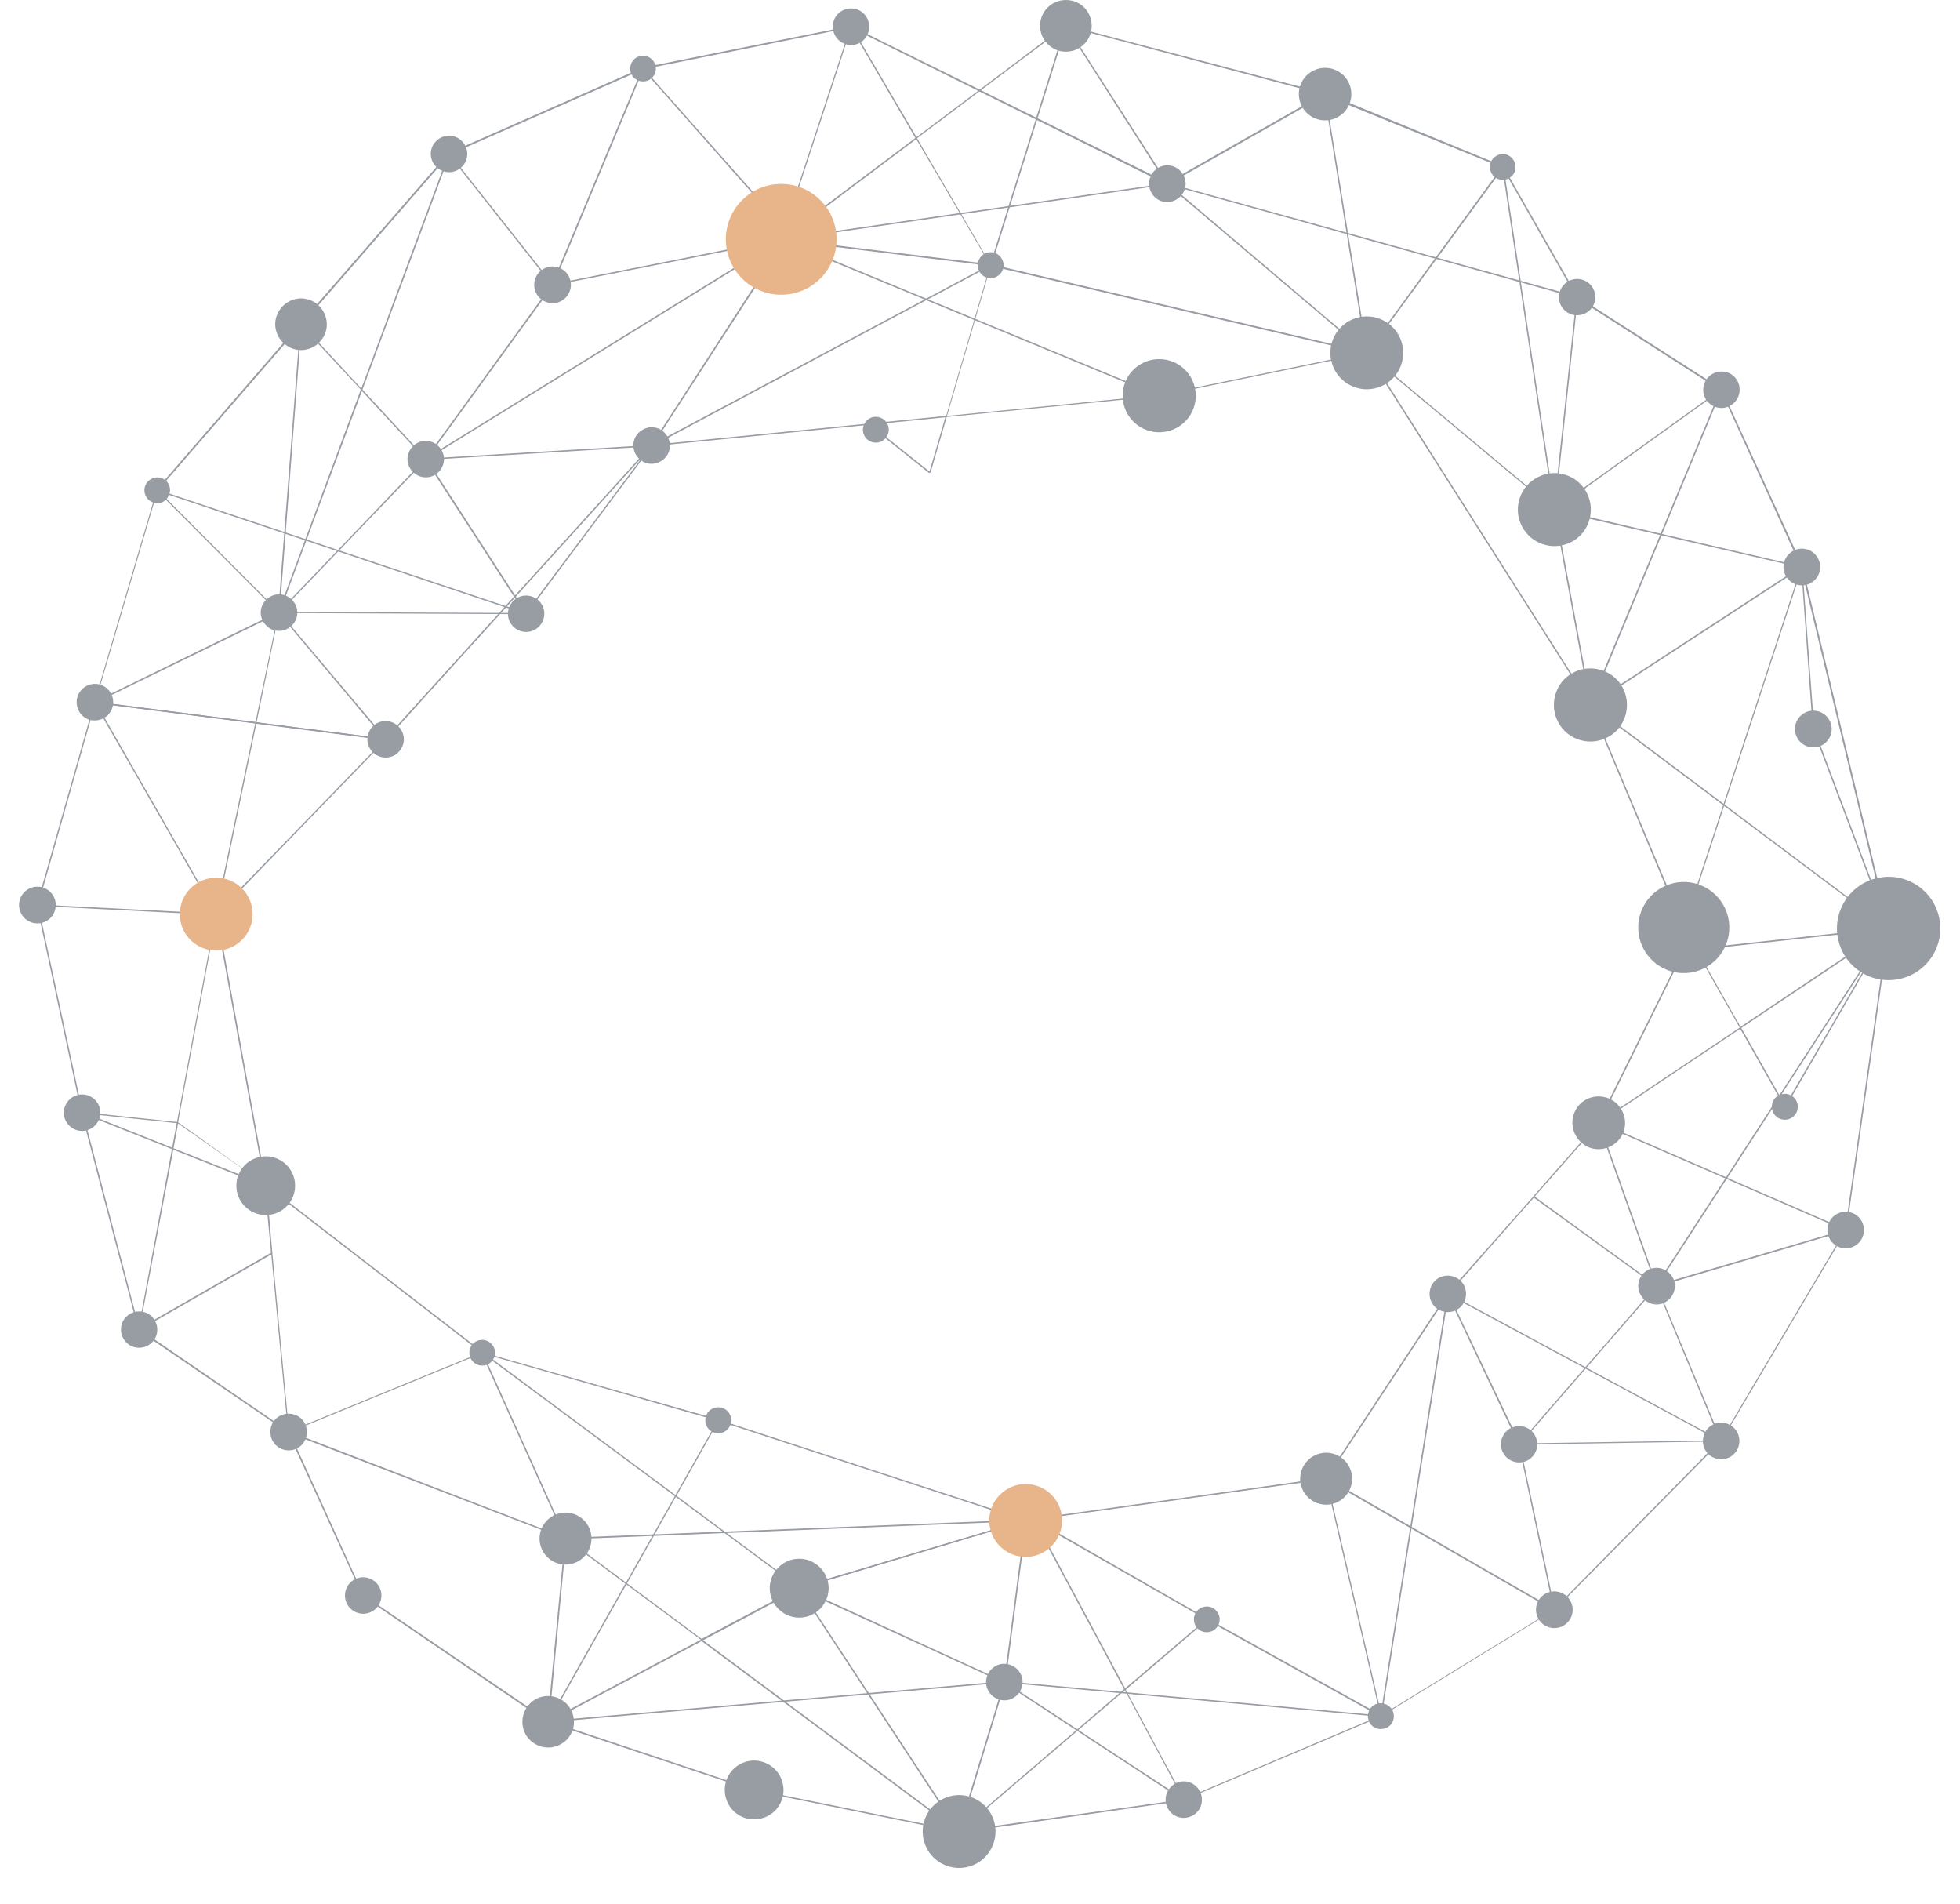 <svg width="69" height="67" viewBox="0 0 69 67" fill="none" xmlns="http://www.w3.org/2000/svg">
<g opacity="0.5">
<path d="M66.511 32.67L56.023 24.797L60.616 13.723L60.656 13.643L54.751 17.888L55.546 10.472L55.556 10.442L41.112 6.446L37.543 0.889L37.513 0.849L34.859 9.309L22.93 15.661L22.92 15.671L22.97 15.701L34.889 9.349H34.899L37.533 0.959L41.072 6.486H41.082L55.496 10.482L54.691 17.987L60.536 13.782L55.964 24.797V24.817L66.451 32.68L58.29 45.245V45.255L60.536 50.663L50.983 45.514L50.953 45.494L48.597 60.375L35.356 59.172L19.341 60.564L25.316 49.987H25.266L19.252 60.624L35.356 59.222L48.617 60.425L48.637 60.435L50.993 45.573L60.576 50.733L60.636 50.772L58.339 45.265L66.501 32.69L66.511 32.67Z" fill="#313948"/>
<path d="M9.778 21.735L10.574 11.357L12.721 13.673L15.803 5.373L19.441 9.975L22.622 2.371L22.652 2.4L27.811 8.226L27.801 8.246L22.96 15.711H22.95L14.987 16.188L12.741 13.763L9.778 21.735ZM10.613 11.466L9.858 21.378L12.701 13.713L10.613 11.466ZM12.761 13.713L15.007 16.139L22.93 15.662L27.741 8.226L22.642 2.46L19.461 10.075L15.822 5.472L12.761 13.713Z" fill="#313948"/>
<path d="M7.631 32.163L3.387 24.747L13.566 26.04L13.576 26L3.297 24.688L7.592 32.183L7.631 32.163Z" fill="#313948"/>
<path d="M66.561 32.591L66.501 32.63L63.459 19.946L63.469 19.926H63.459L60.616 13.703V13.693L55.546 10.443L52.932 5.87L52.922 5.81L52.902 5.84L46.659 3.275H46.649L41.102 6.426L29.948 0.909L27.483 8.424L27.473 8.454L34.869 9.359L48.11 12.45H48.13L52.892 5.949L54.701 17.968L63.399 19.976L59.254 32.64V32.65L61.242 36.169L56.282 39.49L56.272 39.5L56.262 39.51L53.995 42.084L53.966 42.124L50.953 45.524L50.944 45.534L53.459 50.832L54.681 56.608L46.649 51.985L48.588 60.346L42.524 56.976L42.474 56.946L36.35 53.437L39.571 59.451L33.815 64.382L35.396 59.202L36.152 53.476L28.149 55.862L16.995 47.581L9.371 41.697L9.341 41.736L16.966 47.621L28.129 55.902L28.139 55.912L36.092 53.536L35.346 59.182L33.716 64.521L39.601 59.491L41.659 63.338L41.669 63.358L48.617 60.415L48.657 60.435L48.647 60.395L54.721 56.667L54.761 56.687L54.751 56.648L60.616 50.703L65 43.297L65.06 43.277L65.01 43.257L66.511 32.66L66.561 32.591ZM48.11 12.391L34.879 9.299L27.533 8.405L29.968 0.979L41.082 6.496L41.092 6.506L46.639 3.355L52.862 5.89L48.11 12.391ZM54.741 17.918L52.952 6.009L55.506 10.482V10.492L60.576 13.743L63.389 19.926L54.741 17.918ZM36.48 53.576L42.454 56.995L39.611 59.421L36.48 53.576ZM41.689 63.308L39.631 59.471L42.494 57.025L48.558 60.395L41.689 63.308ZM48.637 60.365L46.719 52.095L54.671 56.667L48.637 60.365ZM56.272 39.569L58.27 45.196L54.025 42.114L56.272 39.569ZM56.322 39.559L64.91 43.287L58.33 45.225L56.322 39.559ZM51.003 45.544L53.995 42.154L58.29 45.265L53.498 50.782L51.003 45.544ZM54.731 56.608L53.508 50.842L60.517 50.733L54.731 56.608ZM60.576 50.693L53.538 50.802L58.33 45.285L64.93 43.337L60.576 50.693ZM64.96 43.257L56.331 39.51L61.262 36.209L62.843 39.002L66.441 32.799L64.96 43.257ZM61.302 36.179L66.412 32.76L62.843 38.903L61.302 36.179ZM61.272 36.14L59.294 32.65L63.419 20.045L66.451 32.67L61.272 36.14Z" fill="#313948"/>
<path d="M28.139 55.872L28.129 55.862L24.7 57.681L19.918 54.123L10.226 50.395L16.966 47.631L25.276 50.007H25.286V49.957L16.976 47.591H16.966L10.176 50.375L9.59 44.132L9.381 41.726L6.269 39.499L7.631 32.183L9.023 25.473L13.546 26.049L13.586 26L9.033 25.423L9.838 21.517L3.367 24.678L5.544 17.282L18.507 21.616L18.526 21.626L22.95 15.711L22.96 15.661L22.94 15.651L18.507 21.566L5.544 17.232L5.524 17.222L3.307 24.767L1.299 31.835H1.289L1.299 31.865L1.289 31.885H1.299L2.86 39.142L4.868 46.796L4.848 46.806L4.878 46.826L4.908 46.925L4.917 46.856L10.117 50.405L10.097 50.414L10.146 50.434L12.761 56.17V56.18L19.282 60.624L19.292 60.634L24.7 57.761L33.746 64.491L33.756 64.501L41.748 63.367L35.376 59.192L28.139 55.872ZM9.59 44.072L9.371 41.766L9.59 44.072ZM9.341 41.696L6.11 40.414L6.269 39.539L9.341 41.696ZM6.061 40.394L3.068 39.201L6.22 39.529L6.061 40.394ZM9.788 21.606L8.993 25.413L3.426 24.707L9.788 21.606ZM3.357 24.747L8.983 25.463L7.592 32.153L1.349 31.835L3.357 24.747ZM1.349 31.885L7.592 32.203L6.23 39.489L2.909 39.142L1.349 31.885ZM4.888 46.687L2.929 39.201L6.051 40.444L4.888 46.687ZM6.1 40.464L9.321 41.746L9.54 44.092L4.917 46.746L6.1 40.464ZM4.937 46.796L9.55 44.152L10.136 50.355L4.937 46.796ZM19.302 60.564L12.801 56.141L10.216 50.454L19.908 54.172L24.67 57.711L19.302 60.564ZM33.766 64.441L24.75 57.731L28.129 55.932L35.346 59.232L41.609 63.338L33.766 64.441Z" fill="#313948"/>
<path d="M13.576 26.059L22.95 15.711L22.94 15.651L13.576 25.98L9.848 21.556L15.008 16.178L27.513 8.454L41.092 6.496L48.091 12.43L48.14 12.421V12.411L41.112 6.446H41.102L27.503 8.404H27.493L14.978 16.138L9.789 21.556L13.556 26.04L13.576 26.059Z" fill="#313948"/>
<path d="M50.943 45.534L46.669 52.015L36.112 53.486L19.968 54.123L19.888 54.133L19.858 54.182L36.112 53.536L46.689 52.065H46.699L50.993 45.554V45.544L50.943 45.534Z" fill="#313948"/>
<path d="M13.566 26L7.562 32.193L7.671 32.153L13.586 26.04L13.566 26Z" fill="#313948"/>
<path d="M48.151 12.51L55.944 24.777L56.044 24.846L48.091 12.321L48.151 12.51Z" fill="#313948"/>
<path d="M27.593 8.494L40.784 13.941L40.834 13.931L40.844 13.912L27.414 8.364L27.593 8.494Z" fill="#313948"/>
<path d="M54.751 17.938L54.741 17.928L48.13 12.401L48.12 12.391V12.45L54.701 17.948L55.964 24.787L55.993 24.837L56.023 24.827L54.751 17.938Z" fill="#313948"/>
<path d="M59.225 32.64L59.284 32.67L59.314 32.65L59.225 32.64Z" fill="#313948"/>
<path d="M18.566 21.626L15.027 16.159L19.471 10.045L27.513 8.454H27.523L32.255 4.896L34.859 9.329L33.309 14.637L22.921 15.661L22.99 15.701L33.279 14.687L32.722 16.596L30.823 15.085L30.833 15.155L32.702 16.646L32.762 16.626L33.328 14.677L40.814 13.942L48.14 12.431L46.659 3.285L37.524 0.879H37.514L32.265 4.826L29.979 0.929L29.968 0.909L22.622 2.38L15.803 5.383H15.793L10.574 11.377L5.514 17.222L5.494 17.242L9.799 21.566L9.808 21.576L18.517 21.616L18.566 21.626ZM37.524 0.929L46.62 3.335L48.081 12.401L40.804 13.902L33.339 14.637L34.889 9.329L32.285 4.866L37.524 0.929ZM9.828 21.537L5.564 17.252L10.614 11.427L15.823 5.442L22.642 2.44L29.949 0.969L32.225 4.856L27.493 8.405L19.431 10.005L14.968 16.148L14.958 16.159L18.467 21.576L9.828 21.537Z" fill="#313948"/>
<path d="M55.954 24.817L56.023 24.797L55.954 24.817Z" fill="#313948"/>
<path d="M36.102 53.437L36.062 53.476L25.306 49.967L25.276 50.007L36.032 53.516L28.09 55.882L33.706 64.431L26.549 62.98L19.332 60.574L19.938 54.152V54.142L17.006 47.631L16.936 47.601L19.889 54.152L19.272 60.594V60.614L26.539 63.029L33.816 64.501L28.169 55.912L36.112 53.536L36.132 53.546V53.536L36.142 53.526V53.506L36.102 53.437Z" fill="#313948"/>
<path d="M9.371 41.706L7.651 32.213L7.621 32.153L7.582 32.133L9.331 41.756L9.371 41.706Z" fill="#313948"/>
<path d="M46.679 51.935L46.689 52.154L46.679 51.935Z" fill="#313948"/>
<path d="M63.867 25.652L63.449 19.946V19.906L55.974 24.787L55.964 24.797L59.234 32.621L59.264 32.67H59.314L56.023 24.817L63.409 19.996L63.817 25.662L66.451 32.65L59.264 33.436H59.254L56.262 39.49L56.272 39.539L56.292 39.549L59.284 33.486L66.481 32.7H66.521L63.867 25.652Z" fill="#313948"/>
<path d="M60.86 32.889C60.995 32.014 60.395 31.195 59.52 31.06C58.644 30.925 57.825 31.525 57.691 32.401C57.556 33.276 58.156 34.095 59.031 34.23C59.907 34.365 60.725 33.764 60.86 32.889Z" fill="#313948"/>
<path d="M12.821 55.514C13.178 55.534 13.447 55.842 13.427 56.19C13.407 56.548 13.099 56.816 12.751 56.797C12.393 56.777 12.125 56.468 12.145 56.121C12.165 55.763 12.463 55.494 12.821 55.514Z" fill="#313948"/>
<path d="M54.731 57.302C55.087 57.296 55.371 57.001 55.365 56.644C55.359 56.288 55.064 56.004 54.707 56.01C54.35 56.017 54.066 56.311 54.073 56.668C54.08 57.025 54.374 57.309 54.731 57.302Z" fill="#313948"/>
<path d="M40.724 5.939C41.013 5.73 41.42 5.8 41.619 6.098C41.828 6.386 41.758 6.794 41.46 6.993C41.172 7.202 40.764 7.132 40.565 6.834C40.366 6.545 40.436 6.148 40.724 5.939Z" fill="#313948"/>
<path d="M63.851 20.448C64.123 20.216 64.155 19.808 63.923 19.537C63.692 19.265 63.284 19.233 63.013 19.465C62.741 19.696 62.709 20.104 62.941 20.375C63.172 20.647 63.58 20.679 63.851 20.448Z" fill="#313948"/>
<path d="M50.675 46.11C50.357 45.951 50.238 45.564 50.397 45.245C50.556 44.927 50.944 44.808 51.262 44.967C51.58 45.126 51.699 45.514 51.54 45.832C51.381 46.15 50.993 46.269 50.675 46.11Z" fill="#313948"/>
<path d="M2.253 39.251C2.203 38.903 2.452 38.575 2.8 38.525C3.148 38.475 3.476 38.724 3.526 39.072C3.575 39.42 3.327 39.748 2.979 39.798C2.621 39.847 2.303 39.599 2.253 39.251Z" fill="#313948"/>
<path d="M19.411 61.499C18.914 61.558 18.457 61.21 18.397 60.713C18.338 60.216 18.686 59.759 19.183 59.699C19.68 59.64 20.137 59.988 20.197 60.485C20.266 60.982 19.918 61.429 19.411 61.499Z" fill="#313948"/>
<path d="M11.468 11.675C11.319 12.152 10.812 12.431 10.335 12.281C9.858 12.132 9.58 11.625 9.729 11.148C9.878 10.671 10.385 10.393 10.862 10.542C11.339 10.691 11.608 11.198 11.468 11.675Z" fill="#313948"/>
<path d="M19.909 55.067C20.414 55.067 20.823 54.657 20.823 54.152C20.823 53.647 20.414 53.238 19.909 53.238C19.403 53.238 18.994 53.647 18.994 54.152C18.994 54.657 19.403 55.067 19.909 55.067Z" fill="#313948"/>
<path d="M68.02 33.658C68.561 32.812 68.314 31.687 67.468 31.145C66.621 30.604 65.496 30.851 64.955 31.698C64.413 32.544 64.661 33.669 65.507 34.21C66.353 34.752 67.478 34.505 68.02 33.658Z" fill="#313948"/>
<path d="M41.977 13.385C42.275 14.031 41.997 14.797 41.351 15.095C40.705 15.393 39.939 15.115 39.641 14.469C39.343 13.822 39.621 13.057 40.267 12.759C40.913 12.46 41.679 12.739 41.977 13.385Z" fill="#313948"/>
<path d="M7.734 33.45C8.439 33.383 8.956 32.756 8.888 32.051C8.82 31.346 8.193 30.829 7.488 30.898C6.783 30.965 6.267 31.592 6.335 32.297C6.403 33.002 7.029 33.518 7.734 33.45Z" fill="#D16A16"/>
<path d="M36.719 54.642C37.342 54.304 37.573 53.526 37.235 52.904C36.898 52.281 36.12 52.05 35.497 52.387C34.874 52.725 34.643 53.503 34.981 54.126C35.318 54.748 36.096 54.979 36.719 54.642Z" fill="#D16A16"/>
<path d="M47.249 4.016C47.637 3.685 47.684 3.102 47.353 2.713C47.022 2.324 46.438 2.278 46.05 2.609C45.661 2.94 45.614 3.523 45.946 3.912C46.277 4.301 46.86 4.347 47.249 4.016Z" fill="#313948"/>
<path d="M56.65 38.664C57.117 38.873 57.336 39.42 57.137 39.887C56.928 40.354 56.381 40.573 55.914 40.374C55.447 40.165 55.228 39.619 55.427 39.151C55.626 38.674 56.172 38.465 56.65 38.664Z" fill="#313948"/>
<path d="M54.791 24.34C55.049 23.674 55.795 23.356 56.461 23.614C57.127 23.872 57.445 24.618 57.187 25.284C56.928 25.95 56.182 26.268 55.517 26.01C54.86 25.751 54.532 25.006 54.791 24.34Z" fill="#313948"/>
<path d="M53.568 18.505C53.25 17.869 53.519 17.093 54.155 16.785C54.791 16.467 55.566 16.735 55.874 17.372C56.183 18.008 55.924 18.783 55.288 19.091C54.652 19.399 53.886 19.141 53.568 18.505Z" fill="#313948"/>
<path d="M34.277 65.637C34.926 65.353 35.223 64.597 34.939 63.948C34.656 63.299 33.9 63.003 33.251 63.286C32.602 63.57 32.305 64.326 32.589 64.975C32.872 65.624 33.628 65.92 34.277 65.637Z" fill="#313948"/>
<path d="M49.258 13.004C49.581 12.374 49.333 11.601 48.703 11.278C48.073 10.954 47.3 11.203 46.976 11.832C46.653 12.462 46.901 13.235 47.531 13.559C48.161 13.883 48.934 13.634 49.258 13.004Z" fill="#313948"/>
<path d="M27.618 10.37C28.693 10.306 29.512 9.383 29.448 8.308C29.384 7.233 28.461 6.414 27.386 6.478C26.311 6.542 25.492 7.465 25.556 8.54C25.62 9.615 26.543 10.434 27.618 10.37Z" fill="#D16A16"/>
<path d="M36.619 0.999C36.569 0.502 36.927 0.054 37.434 0.005C37.941 -0.045 38.378 0.313 38.428 0.82C38.478 1.317 38.12 1.764 37.613 1.814C37.116 1.864 36.669 1.496 36.619 0.999Z" fill="#313948"/>
<path d="M47.543 52.363C47.719 51.889 47.477 51.363 47.004 51.187C46.53 51.011 46.004 51.253 45.828 51.727C45.653 52.2 45.894 52.726 46.368 52.902C46.841 53.078 47.368 52.836 47.543 52.363Z" fill="#313948"/>
<path d="M9.858 50.971C9.54 50.802 9.431 50.414 9.59 50.096C9.759 49.778 10.146 49.669 10.464 49.828C10.783 49.997 10.892 50.384 10.733 50.703C10.564 51.021 10.176 51.14 9.858 50.971Z" fill="#313948"/>
<path d="M1.905 32.12C2.053 31.795 1.908 31.412 1.583 31.265C1.258 31.117 0.875 31.261 0.728 31.587C0.581 31.912 0.725 32.294 1.05 32.442C1.375 32.589 1.758 32.445 1.905 32.12Z" fill="#313948"/>
<path d="M64.477 25.748C64.526 25.395 64.28 25.068 63.926 25.018C63.573 24.969 63.246 25.215 63.197 25.569C63.147 25.922 63.393 26.249 63.747 26.298C64.1 26.348 64.427 26.102 64.477 25.748Z" fill="#313948"/>
<path d="M29.72 1.535C29.392 1.406 29.233 1.028 29.362 0.7C29.491 0.372 29.869 0.213 30.197 0.342C30.525 0.471 30.684 0.849 30.555 1.177C30.425 1.515 30.048 1.674 29.72 1.535Z" fill="#313948"/>
<path d="M65.229 43.883C64.9 44.023 64.523 43.873 64.384 43.545C64.244 43.217 64.394 42.84 64.722 42.7C65.05 42.561 65.427 42.71 65.567 43.038C65.706 43.367 65.557 43.744 65.229 43.883Z" fill="#313948"/>
<path d="M5.335 47.263C5.077 47.502 4.669 47.492 4.431 47.233C4.192 46.975 4.202 46.567 4.46 46.328C4.719 46.09 5.126 46.1 5.365 46.358C5.604 46.617 5.594 47.024 5.335 47.263Z" fill="#313948"/>
<path d="M2.701 24.767C2.671 24.409 2.939 24.101 3.287 24.071C3.645 24.041 3.953 24.31 3.983 24.658C4.013 25.015 3.744 25.324 3.396 25.354C3.038 25.393 2.73 25.125 2.701 24.767Z" fill="#313948"/>
<path d="M61.242 13.733C61.232 14.091 60.934 14.369 60.586 14.359C60.228 14.349 59.95 14.051 59.96 13.703C59.97 13.345 60.268 13.067 60.616 13.077C60.974 13.077 61.252 13.375 61.242 13.733Z" fill="#313948"/>
<path d="M13.297 26.596C12.979 26.447 12.84 26.059 12.999 25.741C13.148 25.423 13.536 25.284 13.854 25.443C14.172 25.602 14.311 25.98 14.152 26.298C14.003 26.616 13.616 26.755 13.297 26.596Z" fill="#313948"/>
<path d="M19.153 21.706C19.093 22.054 18.765 22.292 18.417 22.233C18.069 22.173 17.831 21.845 17.89 21.497C17.95 21.149 18.278 20.91 18.626 20.97C18.974 21.03 19.213 21.348 19.153 21.706Z" fill="#313948"/>
<path d="M15.286 5.045C15.495 4.757 15.892 4.687 16.18 4.896C16.469 5.104 16.538 5.502 16.33 5.79C16.121 6.079 15.723 6.148 15.435 5.939C15.147 5.731 15.077 5.333 15.286 5.045Z" fill="#313948"/>
<path d="M14.709 16.735C14.391 16.576 14.252 16.198 14.411 15.88C14.57 15.562 14.948 15.423 15.266 15.582C15.584 15.741 15.723 16.119 15.564 16.437C15.415 16.755 15.037 16.894 14.709 16.735Z" fill="#313948"/>
<path d="M53.011 51.269C52.773 51.011 52.782 50.603 53.041 50.365C53.299 50.126 53.707 50.136 53.946 50.395C54.184 50.653 54.174 51.06 53.916 51.299C53.667 51.538 53.26 51.528 53.011 51.269Z" fill="#313948"/>
<path d="M58.131 44.649C58.469 44.549 58.827 44.738 58.936 45.076C59.035 45.414 58.847 45.772 58.509 45.882C58.171 45.991 57.813 45.792 57.703 45.454C57.594 45.106 57.793 44.748 58.131 44.649Z" fill="#313948"/>
<path d="M42.106 62.87C42.365 63.108 42.385 63.516 42.146 63.775C41.907 64.033 41.5 64.053 41.241 63.814C40.983 63.576 40.963 63.168 41.202 62.91C41.44 62.641 41.848 62.621 42.106 62.87Z" fill="#313948"/>
<path d="M23.368 16.158C23.099 16.397 22.692 16.377 22.463 16.108C22.224 15.84 22.244 15.432 22.513 15.204C22.781 14.965 23.189 14.985 23.417 15.254C23.656 15.522 23.636 15.929 23.368 16.158Z" fill="#313948"/>
<path d="M60.994 50.216C61.272 50.434 61.312 50.842 61.093 51.12C60.874 51.398 60.467 51.438 60.188 51.22C59.91 51.001 59.87 50.593 60.089 50.315C60.308 50.037 60.715 49.987 60.994 50.216Z" fill="#313948"/>
<path d="M10.246 21.079C10.514 21.318 10.544 21.715 10.305 21.984C10.067 22.252 9.669 22.282 9.401 22.043C9.132 21.805 9.102 21.407 9.341 21.139C9.58 20.87 9.977 20.84 10.246 21.079Z" fill="#313948"/>
<path d="M19.549 10.664C19.902 10.61 20.144 10.28 20.091 9.928C20.037 9.575 19.708 9.332 19.355 9.386C19.002 9.439 18.759 9.769 18.813 10.121C18.866 10.474 19.196 10.717 19.549 10.664Z" fill="#313948"/>
<path d="M55.049 10.025C55.288 9.766 55.695 9.746 55.954 9.985C56.212 10.224 56.232 10.631 55.994 10.89C55.755 11.148 55.347 11.168 55.089 10.929C54.831 10.701 54.811 10.293 55.049 10.025Z" fill="#313948"/>
<path d="M34.81 59.54C34.621 59.242 34.72 58.844 35.019 58.655C35.317 58.466 35.715 58.566 35.903 58.864C36.092 59.162 35.993 59.56 35.695 59.749C35.396 59.938 34.999 59.838 34.81 59.54Z" fill="#313948"/>
<path d="M25.664 50.245C25.525 50.454 25.237 50.504 25.028 50.365C24.819 50.226 24.769 49.937 24.909 49.728C25.048 49.52 25.336 49.47 25.545 49.609C25.753 49.758 25.803 50.037 25.664 50.245Z" fill="#313948"/>
<path d="M23.069 2.281C23.139 2.519 23.01 2.778 22.771 2.847C22.533 2.917 22.274 2.788 22.205 2.549C22.135 2.31 22.264 2.052 22.503 1.982C22.741 1.903 22.99 2.042 23.069 2.281Z" fill="#313948"/>
<path d="M17.224 47.233C17.433 47.373 17.492 47.651 17.353 47.86C17.214 48.068 16.936 48.128 16.727 47.989C16.518 47.85 16.459 47.571 16.598 47.362C16.727 47.154 17.015 47.094 17.224 47.233Z" fill="#313948"/>
<path d="M42.703 56.597C42.921 56.717 43.001 56.995 42.881 57.214C42.762 57.432 42.484 57.512 42.265 57.393C42.046 57.273 41.967 56.995 42.086 56.776C42.206 56.558 42.484 56.478 42.703 56.597Z" fill="#313948"/>
<path d="M35.088 8.931C35.307 9.051 35.396 9.329 35.277 9.548C35.157 9.766 34.879 9.856 34.66 9.737C34.442 9.617 34.352 9.339 34.472 9.12C34.591 8.892 34.869 8.812 35.088 8.931Z" fill="#313948"/>
<path d="M53.18 5.521C53.379 5.68 53.409 5.959 53.26 6.157C53.101 6.356 52.822 6.386 52.624 6.237C52.425 6.078 52.395 5.8 52.544 5.601C52.703 5.402 52.992 5.362 53.18 5.521Z" fill="#313948"/>
<path d="M30.396 15.254C30.326 15.015 30.465 14.757 30.704 14.687C30.943 14.618 31.201 14.757 31.271 14.995C31.34 15.234 31.201 15.493 30.962 15.562C30.714 15.632 30.465 15.493 30.396 15.254Z" fill="#313948"/>
<path d="M62.833 39.41C63.085 39.41 63.29 39.205 63.29 38.953C63.29 38.7 63.085 38.496 62.833 38.496C62.58 38.496 62.376 38.7 62.376 38.953C62.376 39.205 62.58 39.41 62.833 39.41Z" fill="#313948"/>
<path d="M5.762 17.65C5.544 17.779 5.265 17.699 5.146 17.481C5.017 17.262 5.096 16.983 5.315 16.864C5.534 16.735 5.812 16.814 5.931 17.033C6.051 17.242 5.971 17.52 5.762 17.65Z" fill="#313948"/>
<path d="M49.065 60.355C49.095 60.604 48.916 60.833 48.657 60.852C48.409 60.882 48.18 60.703 48.16 60.445C48.131 60.196 48.31 59.968 48.568 59.948C48.817 59.928 49.045 60.107 49.065 60.355Z" fill="#313948"/>
<path d="M10.245 42.258C10.536 41.767 10.373 41.133 9.882 40.842C9.391 40.551 8.756 40.714 8.466 41.205C8.175 41.697 8.337 42.331 8.829 42.622C9.32 42.913 9.954 42.75 10.245 42.258Z" fill="#313948"/>
<path d="M27.573 63.148C27.493 63.715 26.966 64.103 26.399 64.023C25.833 63.944 25.445 63.417 25.525 62.85C25.604 62.283 26.131 61.896 26.698 61.975C27.264 62.065 27.652 62.582 27.573 63.148Z" fill="#313948"/>
<path d="M28.845 55.147C29.263 55.534 29.283 56.19 28.885 56.608C28.497 57.025 27.841 57.045 27.424 56.648C27.006 56.26 26.986 55.604 27.384 55.186C27.772 54.769 28.428 54.749 28.845 55.147Z" fill="#313948"/>
</g>
</svg>
